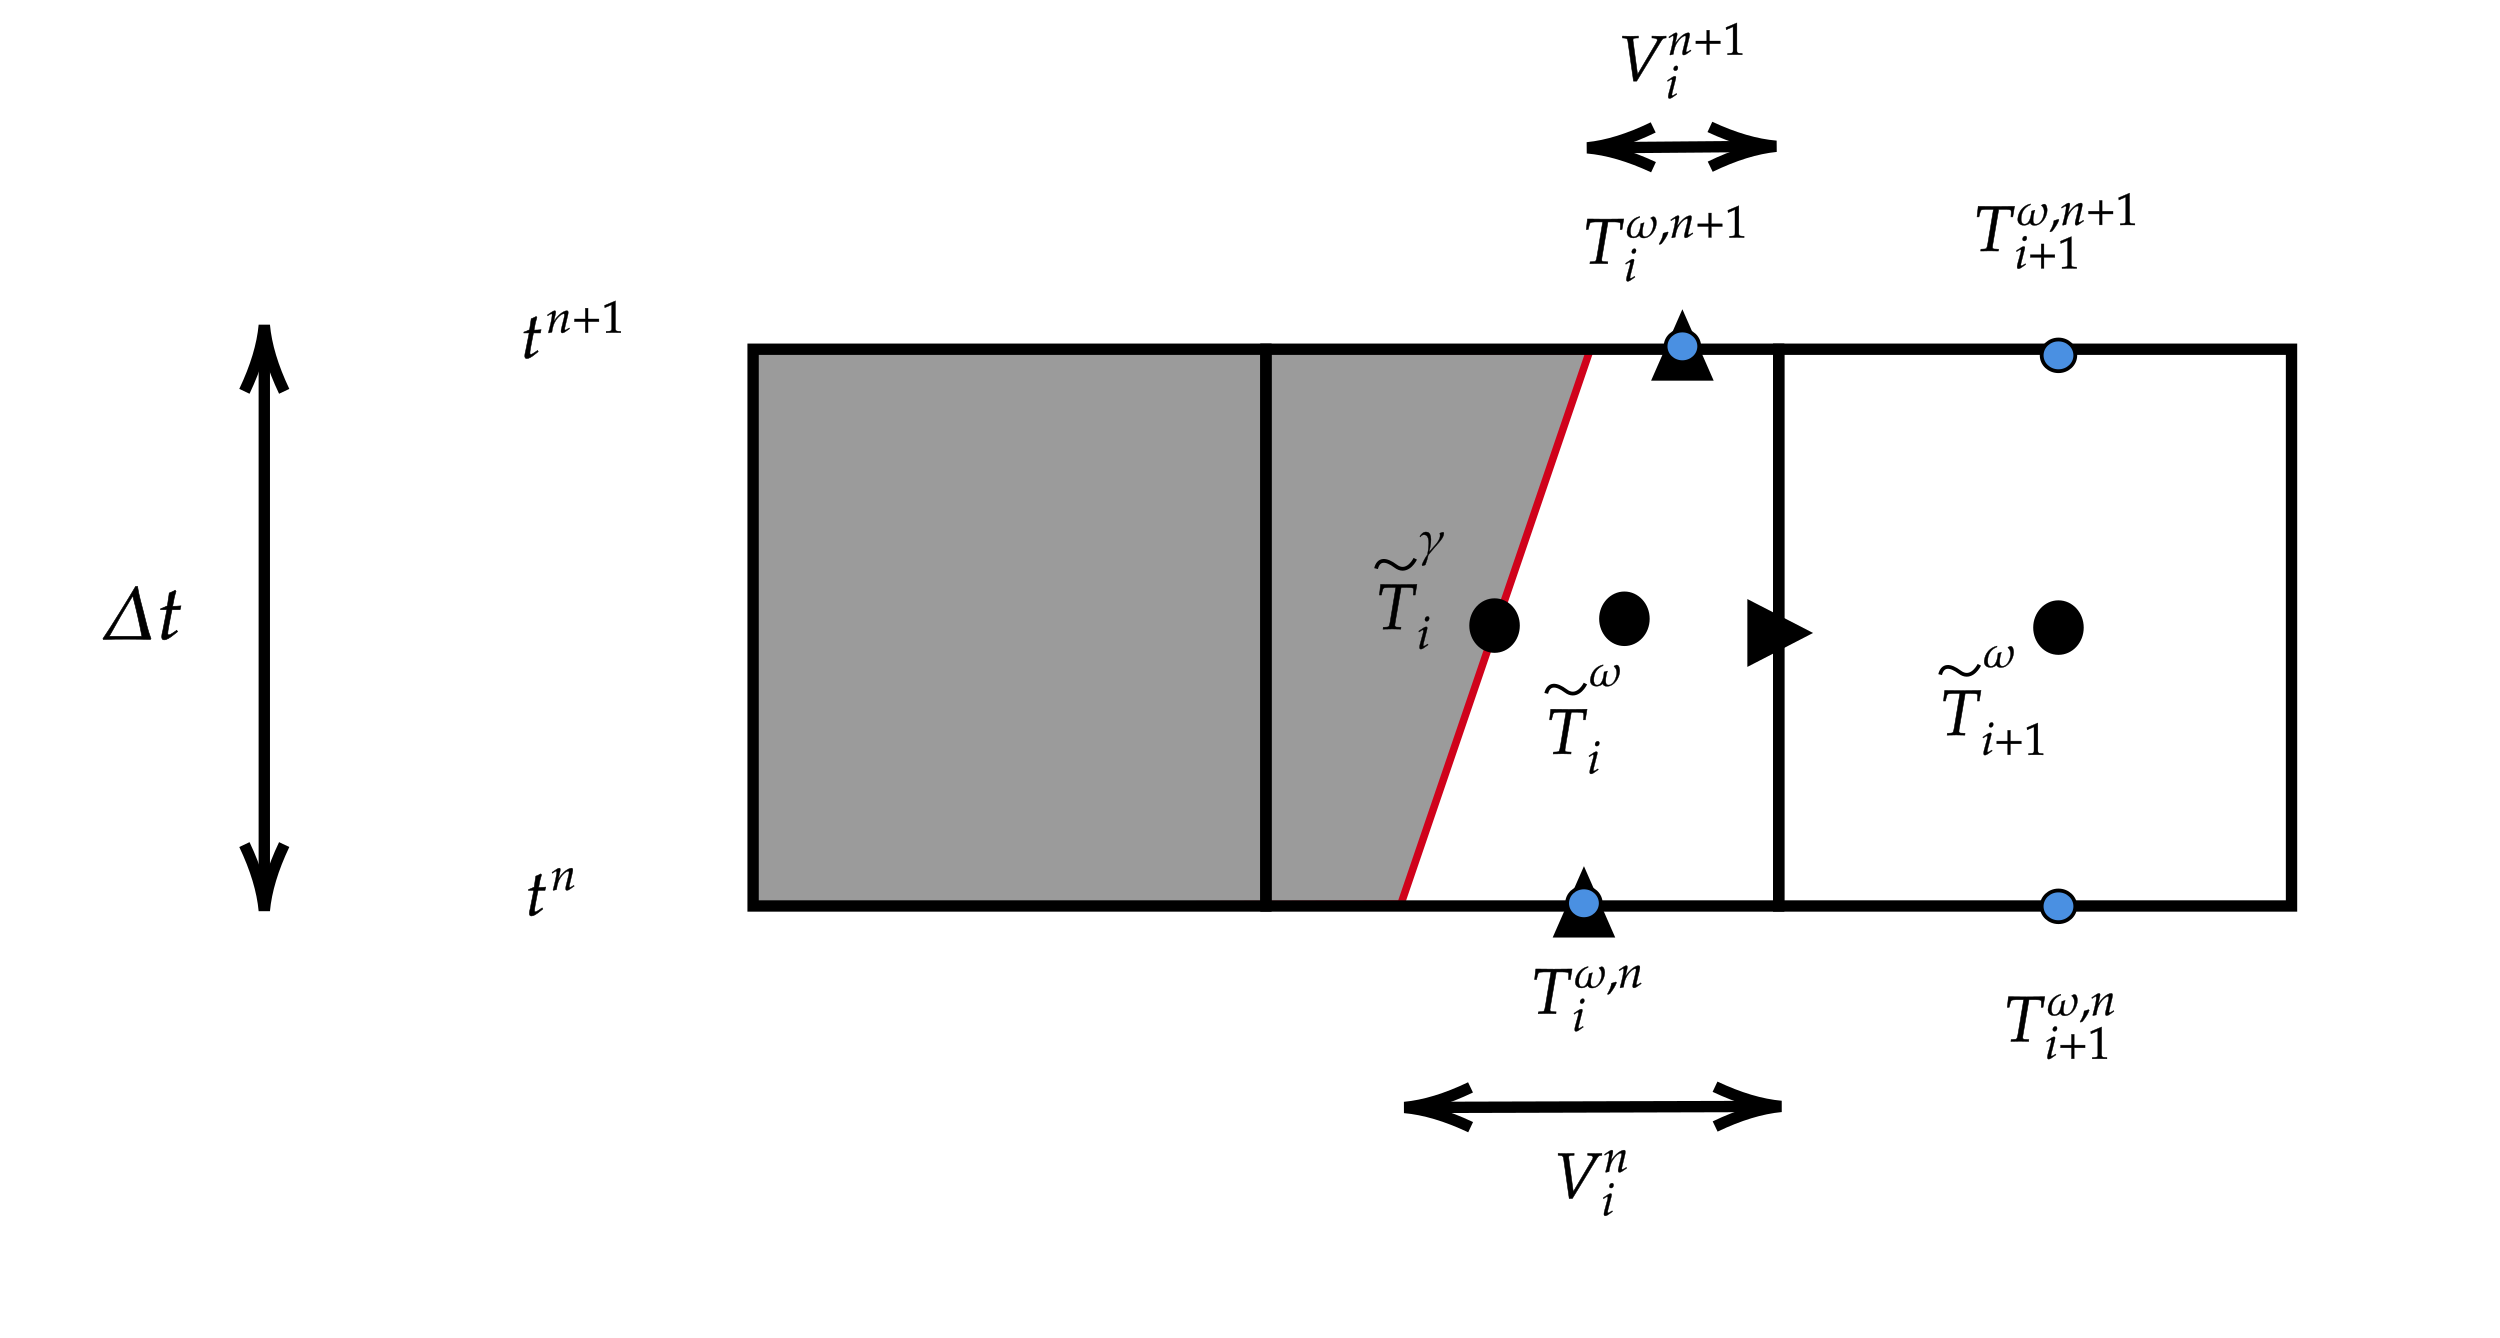 ﻿<svg xmlns="http://www.w3.org/2000/svg" xmlns:xlink="http://www.w3.org/1999/xlink" x="0" y="0" width="661.1" height="353.767" style="
        width:661.1px;
        height:353.767px;
        background: transparent;
        fill: none;
">
        
        
        <svg xmlns="http://www.w3.org/2000/svg" class="role-diagram-draw-area"><g class="shapes-region" style="stroke: black; fill: none;"><g class="shape"><polygon class="real" points=" 420.39,92.76 370.45,239.1 199.15,239.58 199.15,92.35 316.12,92.57" style="stroke: rgb(208, 2, 27); stroke-width: 2px; fill: rgb(155, 155, 155); fill-opacity: 1; stroke-opacity: 1;"/></g><g class="composite-shape"><path class="real" d=" M334.76,92.35 L470.36,92.35 L470.36,239.58 L334.76,239.58 Z" style="stroke-width: 3px; stroke: rgb(0, 0, 0); fill: none; fill-opacity: 1;"/></g><g class="composite-shape"><path class="real" d=" M470.36,92.35 L605.97,92.35 L605.97,239.58 L470.36,239.58 Z" style="stroke-width: 3px; stroke: rgb(0, 0, 0); fill: none; fill-opacity: 1;"/></g><g class="composite-shape"><path class="real" d=" M199.15,92.35 L334.76,92.35 L334.76,239.58 L199.15,239.58 Z" style="stroke-width: 3px; stroke: rgb(0, 0, 0); fill: none; fill-opacity: 1;"/></g><g class="composite-shape"><path class="real" d=" M539.9,239.67 C539.9,237.36 541.89,235.48 544.34,235.48 C546.8,235.48 548.79,237.36 548.79,239.67 C548.79,241.98 546.8,243.86 544.34,243.86 C541.89,243.86 539.9,241.98 539.9,239.67 Z" style="stroke-width: 1px; stroke: rgb(0, 0, 0); fill: rgb(74, 144, 226); fill-opacity: 1;"/></g><g class="composite-shape"><path class="real" d=" M539.9,93.97 C539.9,91.66 541.89,89.78 544.34,89.78 C546.8,89.78 548.79,91.66 548.79,93.97 C548.79,96.29 546.8,98.16 544.34,98.16 C541.89,98.16 539.9,96.29 539.9,93.97 Z" style="stroke-width: 1px; stroke: rgb(0, 0, 0); fill: rgb(74, 144, 226); fill-opacity: 1;"/></g><g class="arrow-line"><path class="connection real" stroke-dasharray="" d="  M69.89,89.99 L69.89,236.83" style="stroke: rgb(0, 0, 0); stroke-width: 3px; fill: none; fill-opacity: 1;"/><g stroke="#000" transform="matrix(-1.8369701987210297e-16,-1,1,-1.8369701987210297e-16,69.892,240.83)" style="stroke: rgb(0, 0, 0); stroke-width: 3px;"><path d=" M17.49,-5.26 Q7.94,-0.72 0,0 Q7.94,0.72 17.49,5.26"/></g><g stroke="#000" transform="matrix(6.123233995736766e-17,1,-1,6.123233995736766e-17,69.892,85.993)" style="stroke: rgb(0, 0, 0); stroke-width: 3px;"><path d=" M17.49,-5.26 Q7.94,-0.72 0,0 Q7.94,0.72 17.49,5.26"/></g></g><g class="arrow-line"><path class="connection real" stroke-dasharray="" d="  M375.39,292.85 L467.03,292.59" style="stroke: rgb(0, 0, 0); stroke-width: 3px; fill: none; fill-opacity: 1;"/><g stroke="#000" transform="matrix(-1,0.003,-0.003,-1,471.028,292.579)" style="stroke: rgb(0, 0, 0); stroke-width: 3px;"><path d=" M17.49,-5.26 Q7.94,-0.72 0,0 Q7.94,0.72 17.49,5.26"/></g><g stroke="#000" transform="matrix(1,-0.003,0.003,1,371.389,292.861)" style="stroke: rgb(0, 0, 0); stroke-width: 3px;"><path d=" M17.49,-5.26 Q7.94,-0.72 0,0 Q7.94,0.72 17.49,5.26"/></g></g><g class="composite-shape"><path class="real" d=" M423.38,163.63 C423.38,159.93 426.15,156.92 429.56,156.92 C432.97,156.92 435.74,159.93 435.74,163.63 C435.74,167.34 432.97,170.34 429.56,170.34 C426.15,170.34 423.38,167.34 423.38,163.63 Z" style="stroke-width: 1px; stroke: rgb(0, 0, 0); fill: rgb(0, 0, 0); fill-opacity: 1;"/></g><g class="composite-shape"><path class="real" d=" M538.16,165.96 C538.16,162.26 540.93,159.25 544.34,159.25 C547.76,159.25 550.52,162.26 550.52,165.96 C550.52,169.67 547.76,172.67 544.34,172.67 C540.93,172.67 538.16,169.67 538.16,165.96 Z" style="stroke-width: 1px; stroke: rgb(0, 0, 0); fill: rgb(0, 0, 0); fill-opacity: 1;"/></g><g class="composite-shape"><path class="real" d=" M478.36,167.38 L462.57,175.54 L462.57,159.23 Z" style="stroke-width: 1px; stroke: rgb(0, 0, 0); fill: rgb(0, 0, 0); fill-opacity: 1;"/></g><g class="composite-shape"><path class="real" d=" M418.86,230.29 L426.37,247.43 L411.35,247.43 Z" style="stroke-width: 1px; stroke: rgb(0, 0, 0); fill: rgb(0, 0, 0); fill-opacity: 1;"/></g><g class="composite-shape"><path class="real" d=" M444.89,83.02 L452.4,100.16 L437.38,100.16 Z" style="stroke-width: 1px; stroke: rgb(0, 0, 0); fill: rgb(0, 0, 0); fill-opacity: 1;"/></g><g class="composite-shape"><path class="real" d=" M414.41,238.86 C414.41,236.55 416.4,234.67 418.86,234.67 C421.31,234.67 423.3,236.55 423.3,238.86 C423.3,241.17 421.31,243.05 418.86,243.05 C416.4,243.05 414.41,241.17 414.41,238.86 Z" style="stroke-width: 1px; stroke: rgb(0, 0, 0); fill: rgb(74, 144, 226); fill-opacity: 1;"/></g><g class="composite-shape"><path class="real" d=" M440.45,91.59 C440.45,89.28 442.44,87.4 444.89,87.4 C447.35,87.4 449.34,89.28 449.34,91.59 C449.34,93.91 447.35,95.78 444.89,95.78 C442.44,95.78 440.45,93.91 440.45,91.59 Z" style="stroke-width: 1px; stroke: rgb(0, 0, 0); fill: rgb(74, 144, 226); fill-opacity: 1;"/></g><g class="composite-shape"><path class="real" d=" M389.04,165.43 C389.04,161.72 391.81,158.72 395.22,158.72 C398.64,158.72 401.4,161.72 401.4,165.43 C401.4,169.13 398.64,172.14 395.22,172.14 C391.81,172.14 389.04,169.13 389.04,165.43 Z" style="stroke-width: 1px; stroke: rgb(0, 0, 0); fill: rgb(0, 0, 0); fill-opacity: 1;"/></g><g class="arrow-line"><path class="connection real" stroke-dasharray="" d="  M423.72,39.06 L465.69,38.72" style="stroke: rgb(0, 0, 0); stroke-width: 3px; fill: none; fill-opacity: 1;"/><g stroke="#000" transform="matrix(-1,0.008,-0.008,-1,469.695,38.683)" style="stroke: rgb(0, 0, 0); stroke-width: 3px;"><path d=" M17.49,-5.26 Q7.94,-0.72 0,0 Q7.94,0.72 17.49,5.26"/></g><g stroke="#000" transform="matrix(1,-0.008,0.008,1,419.722,39.094)" style="stroke: rgb(0, 0, 0); stroke-width: 3px;"><path d=" M17.49,-5.26 Q7.94,-0.72 0,0 Q7.94,0.72 17.49,5.26"/></g></g><g/></g><g/><g/><g/></svg>
        <svg xmlns="http://www.w3.org/2000/svg" xmlns:xlink="http://www.w3.org/1999/xlink" width="660" height="352.667" style="width:660px;height:352.667px;font-family:Asana-Math, Asana;background:transparent;"><g><g><g><g transform="matrix(1,0,0,1,139.033,242.067)"><path transform="matrix(0.017,0,0,-0.017,0,0)" d="M125 390L69 107C68 99 56 61 56 31C56 6 67 -9 86 -9C121 -9 156 11 234 74L265 99L255 117L210 86C181 66 161 56 150 56C141 56 136 64 136 76C136 102 150 183 179 328L192 390L299 390L310 440C272 436 238 434 200 434C216 528 227 577 245 631L234 646C214 634 187 622 156 610L131 440C87 419 61 408 43 403L41 390Z" stroke="rgb(0,0,0)" stroke-opacity="1" stroke-width="8" fill="rgb(0,0,0)" fill-opacity="1"></path></g></g><g><g><g><g><g transform="matrix(1,0,0,1,145.683,235.35)"><path transform="matrix(0.012,0,0,-0.012,0,0)" d="M24 388L31 368L63 389C100 412 103 414 110 414C121 414 128 404 128 389C128 338 87 145 46 2L53 -9C78 -2 101 4 123 8C142 134 163 199 209 268C263 352 338 414 383 414C394 414 400 405 400 390C400 372 397 351 389 319L337 107C328 70 324 47 324 31C324 6 335 -9 354 -9C380 -9 416 12 514 85L504 103L478 86C449 67 427 56 417 56C410 56 404 65 404 76C404 81 405 92 406 96L472 372C479 401 483 429 483 446C483 469 472 482 452 482C410 482 341 444 282 389C244 354 216 320 164 247L202 408C206 426 208 438 208 449C208 470 200 482 185 482C164 482 125 460 52 408Z" stroke="rgb(0,0,0)" stroke-opacity="1" stroke-width="8" fill="rgb(0,0,0)" fill-opacity="1"></path></g></g></g></g></g></g></g><g><g><g><g transform="matrix(1,0,0,1,137.817,94.667)"><path transform="matrix(0.017,0,0,-0.017,0,0)" d="M125 390L69 107C68 99 56 61 56 31C56 6 67 -9 86 -9C121 -9 156 11 234 74L265 99L255 117L210 86C181 66 161 56 150 56C141 56 136 64 136 76C136 102 150 183 179 328L192 390L299 390L310 440C272 436 238 434 200 434C216 528 227 577 245 631L234 646C214 634 187 622 156 610L131 440C87 419 61 408 43 403L41 390Z" stroke="rgb(0,0,0)" stroke-opacity="1" stroke-width="8" fill="rgb(0,0,0)" fill-opacity="1"></path></g></g><g><g><g><g><g transform="matrix(1,0,0,1,144.467,87.95)"><path transform="matrix(0.012,0,0,-0.012,0,0)" d="M24 388L31 368L63 389C100 412 103 414 110 414C121 414 128 404 128 389C128 338 87 145 46 2L53 -9C78 -2 101 4 123 8C142 134 163 199 209 268C263 352 338 414 383 414C394 414 400 405 400 390C400 372 397 351 389 319L337 107C328 70 324 47 324 31C324 6 335 -9 354 -9C380 -9 416 12 514 85L504 103L478 86C449 67 427 56 417 56C410 56 404 65 404 76C404 81 405 92 406 96L472 372C479 401 483 429 483 446C483 469 472 482 452 482C410 482 341 444 282 389C244 354 216 320 164 247L202 408C206 426 208 438 208 449C208 470 200 482 185 482C164 482 125 460 52 408ZM1159 241L1159 300L919 300L919 538L860 538L860 300L620 300L620 241L860 241L860 0L919 0L919 241ZM1641 -3L1641 27L1589 30C1534 33 1524 44 1524 96L1524 700L1283 598L1290 548L1440 614L1440 96C1440 44 1429 33 1375 30L1319 27L1319 -3C1473 0 1473 0 1484 0C1515 0 1625 -3 1641 -3Z" stroke="rgb(0,0,0)" stroke-opacity="1" stroke-width="8" fill="rgb(0,0,0)" fill-opacity="1"></path></g></g></g></g></g></g></g><g><g><g><g transform="matrix(1,0,0,1,27.883,169.017)"><path transform="matrix(0.02,0,0,-0.02,0,0)" d="M-33 6L-28 -4C79 0 185 0 292 0C393 0 494 -1 594 -4L602 6C560 116 534 238 504 354C475 466 442 580 424 697L399 697C336 587 53 127 -33 6ZM482 37L50 37C148 215 249 389 356 564L363 564C408 391 449 215 482 37ZM813 390L757 107C756 99 744 61 744 31C744 6 755 -9 774 -9C809 -9 844 11 922 74L953 99L943 117L898 86C869 66 849 56 838 56C829 56 824 64 824 76C824 102 838 183 867 328L880 390L987 390L998 440C960 436 926 434 888 434C904 528 915 577 933 631L922 646C902 634 875 622 844 610L819 440C775 419 749 408 731 403L729 390Z" stroke="rgb(0,0,0)" stroke-opacity="1" stroke-width="8" fill="rgb(0,0,0)" fill-opacity="1"></path></g></g></g></g><g><g><g><g transform="matrix(1,0,0,1,410.767,316.783)"><path transform="matrix(0.017,0,0,-0.017,0,0)" d="M310 96L239 624C237 646 241 661 281 662L323 664L323 692L282 691C245 690 217 689 199 689C181 689 153 690 116 691L75 692L75 664L100 662C144 659 152 651 159 614L247 -8L296 -8L674 611C699 651 707 658 736 662L754 664L754 692L724 691C697 690 674 689 658 689C648 689 621 690 580 691L534 692L534 664L560 662C598 659 617 649 617 630C617 619 613 608 601 588Z" stroke="rgb(0,0,0)" stroke-opacity="1" stroke-width="8" fill="rgb(0,0,0)" fill-opacity="1"></path></g></g><g><g><g><g><g transform="matrix(1,0,0,1,424.017,309.917)"><path transform="matrix(0.012,0,0,-0.012,0,0)" d="M24 388L31 368L63 389C100 412 103 414 110 414C121 414 128 404 128 389C128 338 87 145 46 2L53 -9C78 -2 101 4 123 8C142 134 163 199 209 268C263 352 338 414 383 414C394 414 400 405 400 390C400 372 397 351 389 319L337 107C328 70 324 47 324 31C324 6 335 -9 354 -9C380 -9 416 12 514 85L504 103L478 86C449 67 427 56 417 56C410 56 404 65 404 76C404 81 405 92 406 96L472 372C479 401 483 429 483 446C483 469 472 482 452 482C410 482 341 444 282 389C244 354 216 320 164 247L202 408C206 426 208 438 208 449C208 470 200 482 185 482C164 482 125 460 52 408Z" stroke="rgb(0,0,0)" stroke-opacity="1" stroke-width="8" fill="rgb(0,0,0)" fill-opacity="1"></path></g></g></g></g><g><g><g><g transform="matrix(1,0,0,1,423.533,321.417)"><path transform="matrix(0.012,0,0,-0.012,0,0)" d="M34 388L41 368L73 389C110 412 113 414 120 414C130 414 138 404 138 391C138 384 134 361 130 347L64 107C56 76 51 49 51 30C51 6 62 -9 81 -9C107 -9 143 12 241 85L231 103L205 86C176 67 153 56 144 56C137 56 131 66 131 76C131 86 133 95 138 116L215 420C219 437 221 448 221 456C221 473 212 482 196 482C174 482 137 461 62 408ZM228 712C199 712 170 679 170 645C170 620 185 604 209 604C240 604 264 633 264 671C264 695 249 712 228 712Z" stroke="rgb(0,0,0)" stroke-opacity="1" stroke-width="8" fill="rgb(0,0,0)" fill-opacity="1"></path></g></g></g></g></g></g></g><g><g><g><g><g><g><g transform="matrix(1,0,0,1,408.883,199.317)"><path transform="matrix(0.017,0,0,-0.017,0,0)" d="M390 646L463 646C541 646 577 641 580 629C583 621 585 602 584 592L580 528L608 528L635 692L544 691C456 690 388 689 353 689C316 689 252 690 166 691L71 692L53 528L82 528L97 588C102 610 109 626 115 633C121 640 159 646 196 646L308 646L222 125C206 34 204 31 164 28L113 25L109 -3L166 -2C206 -1 235 0 251 0C270 0 301 -1 340 -2L384 -3L387 25L328 28C302 29 292 37 292 58C292 67 293 74 296 93Z" stroke="rgb(0,0,0)" stroke-opacity="1" stroke-width="8" fill="rgb(0,0,0)" fill-opacity="1"></path></g></g></g></g><svg x="408.883" overflow="visible" y="175.3" height="9" width="10.367"><path d="M0.00,8.06 C 0.65 5.46, 2.59 5.46, 5.18 7.41  S 9.72 6.76, 10.37 5.46" style="fill:none;fill-opacity:1;stroke-width:1px;stroke:rgb(0,0,0);stroke-opacity:1;"></path></svg></g><g><g><g><g><g transform="matrix(1,0,0,1,420.25,181.35)"><path transform="matrix(0.012,0,0,-0.012,0,0)" d="M394 -12C554 -12 671 181 673 325C674 363 660 458 607 458C592 458 562 441 548 434L548 423C593 392 607 338 606 284C605 189 542 17 425 17C366 17 362 73 363 119C365 185 380 261 403 324L393 324C372 317 350 309 328 304C323 217 294 16 174 16C111 16 100 81 100 129C102 278 168 388 306 443L306 463C152 428 40 300 25 137C9 -29 213 -49 295 47C316 3 344 -12 394 -12Z" stroke="rgb(0,0,0)" stroke-opacity="1" stroke-width="8" fill="rgb(0,0,0)" fill-opacity="1"></path></g></g></g></g><g><g><g><g transform="matrix(1,0,0,1,419.767,204.55)"><path transform="matrix(0.012,0,0,-0.012,0,0)" d="M34 388L41 368L73 389C110 412 113 414 120 414C130 414 138 404 138 391C138 384 134 361 130 347L64 107C56 76 51 49 51 30C51 6 62 -9 81 -9C107 -9 143 12 241 85L231 103L205 86C176 67 153 56 144 56C137 56 131 66 131 76C131 86 133 95 138 116L215 420C219 437 221 448 221 456C221 473 212 482 196 482C174 482 137 461 62 408ZM228 712C199 712 170 679 170 645C170 620 185 604 209 604C240 604 264 633 264 671C264 695 249 712 228 712Z" stroke="rgb(0,0,0)" stroke-opacity="1" stroke-width="8" fill="rgb(0,0,0)" fill-opacity="1"></path></g></g></g></g></g></g></g><g><g><g><g><g><g><g transform="matrix(1,0,0,1,513.05,194.35)"><path transform="matrix(0.017,0,0,-0.017,0,0)" d="M390 646L463 646C541 646 577 641 580 629C583 621 585 602 584 592L580 528L608 528L635 692L544 691C456 690 388 689 353 689C316 689 252 690 166 691L71 692L53 528L82 528L97 588C102 610 109 626 115 633C121 640 159 646 196 646L308 646L222 125C206 34 204 31 164 28L113 25L109 -3L166 -2C206 -1 235 0 251 0C270 0 301 -1 340 -2L384 -3L387 25L328 28C302 29 292 37 292 58C292 67 293 74 296 93Z" stroke="rgb(0,0,0)" stroke-opacity="1" stroke-width="8" fill="rgb(0,0,0)" fill-opacity="1"></path></g></g></g></g><svg x="513.05" overflow="visible" y="170.333" height="9" width="10.367"><path d="M0.00,8.06 C 0.65 5.46, 2.59 5.46, 5.18 7.41  S 9.72 6.76, 10.37 5.46" style="fill:none;fill-opacity:1;stroke-width:1px;stroke:rgb(0,0,0);stroke-opacity:1;"></path></svg></g><g><g><g><g><g transform="matrix(1,0,0,1,524.417,176.383)"><path transform="matrix(0.012,0,0,-0.012,0,0)" d="M394 -12C554 -12 671 181 673 325C674 363 660 458 607 458C592 458 562 441 548 434L548 423C593 392 607 338 606 284C605 189 542 17 425 17C366 17 362 73 363 119C365 185 380 261 403 324L393 324C372 317 350 309 328 304C323 217 294 16 174 16C111 16 100 81 100 129C102 278 168 388 306 443L306 463C152 428 40 300 25 137C9 -29 213 -49 295 47C316 3 344 -12 394 -12Z" stroke="rgb(0,0,0)" stroke-opacity="1" stroke-width="8" fill="rgb(0,0,0)" fill-opacity="1"></path></g></g></g></g><g><g><g><g transform="matrix(1,0,0,1,523.933,199.583)"><path transform="matrix(0.012,0,0,-0.012,0,0)" d="M34 388L41 368L73 389C110 412 113 414 120 414C130 414 138 404 138 391C138 384 134 361 130 347L64 107C56 76 51 49 51 30C51 6 62 -9 81 -9C107 -9 143 12 241 85L231 103L205 86C176 67 153 56 144 56C137 56 131 66 131 76C131 86 133 95 138 116L215 420C219 437 221 448 221 456C221 473 212 482 196 482C174 482 137 461 62 408ZM228 712C199 712 170 679 170 645C170 620 185 604 209 604C240 604 264 633 264 671C264 695 249 712 228 712ZM881 241L881 300L641 300L641 538L582 538L582 300L342 300L342 241L582 241L582 0L641 0L641 241ZM1363 -3L1363 27L1311 30C1256 33 1246 44 1246 96L1246 700L1005 598L1012 548L1162 614L1162 96C1162 44 1151 33 1097 30L1041 27L1041 -3C1195 0 1195 0 1206 0C1237 0 1347 -3 1363 -3Z" stroke="rgb(0,0,0)" stroke-opacity="1" stroke-width="8" fill="rgb(0,0,0)" fill-opacity="1"></path></g></g></g></g></g></g></g><g><g><g><g transform="matrix(1,0,0,1,418.583,69.667)"><path transform="matrix(0.017,0,0,-0.017,0,0)" d="M390 646L463 646C541 646 577 641 580 629C583 621 585 602 584 592L580 528L608 528L635 692L544 691C456 690 388 689 353 689C316 689 252 690 166 691L71 692L53 528L82 528L97 588C102 610 109 626 115 633C121 640 159 646 196 646L308 646L222 125C206 34 204 31 164 28L113 25L109 -3L166 -2C206 -1 235 0 251 0C270 0 301 -1 340 -2L384 -3L387 25L328 28C302 29 292 37 292 58C292 67 293 74 296 93Z" stroke="rgb(0,0,0)" stroke-opacity="1" stroke-width="8" fill="rgb(0,0,0)" fill-opacity="1"></path></g></g><g><g><g><g><g transform="matrix(1,0,0,1,429.95,62.8)"><path transform="matrix(0.012,0,0,-0.012,0,0)" d="M394 -12C554 -12 671 181 673 325C674 363 660 458 607 458C592 458 562 441 548 434L548 423C593 392 607 338 606 284C605 189 542 17 425 17C366 17 362 73 363 119C365 185 380 261 403 324L393 324C372 317 350 309 328 304C323 217 294 16 174 16C111 16 100 81 100 129C102 278 168 388 306 443L306 463C152 428 40 300 25 137C9 -29 213 -49 295 47C316 3 344 -12 394 -12ZM919 123C892 114 874 108 821 93C814 17 789 -48 731 -144L745 -155L786 -136C867 -31 905 32 933 109ZM988 388L995 368L1027 389C1064 412 1067 414 1074 414C1085 414 1092 404 1092 389C1092 338 1051 145 1010 2L1017 -9C1042 -2 1065 4 1087 8C1106 134 1127 199 1173 268C1227 352 1302 414 1347 414C1358 414 1364 405 1364 390C1364 372 1361 351 1353 319L1301 107C1292 70 1288 47 1288 31C1288 6 1299 -9 1318 -9C1344 -9 1380 12 1478 85L1468 103L1442 86C1413 67 1391 56 1381 56C1374 56 1368 65 1368 76C1368 81 1369 92 1370 96L1436 372C1443 401 1447 429 1447 446C1447 469 1436 482 1416 482C1374 482 1305 444 1246 389C1208 354 1180 320 1128 247L1166 408C1170 426 1172 438 1172 449C1172 470 1164 482 1149 482C1128 482 1089 460 1016 408ZM2123 241L2123 300L1883 300L1883 538L1824 538L1824 300L1584 300L1584 241L1824 241L1824 0L1883 0L1883 241ZM2605 -3L2605 27L2553 30C2498 33 2488 44 2488 96L2488 700L2247 598L2254 548L2404 614L2404 96C2404 44 2393 33 2339 30L2283 27L2283 -3C2437 0 2437 0 2448 0C2479 0 2589 -3 2605 -3Z" stroke="rgb(0,0,0)" stroke-opacity="1" stroke-width="8" fill="rgb(0,0,0)" fill-opacity="1"></path></g></g></g></g><g><g><g><g transform="matrix(1,0,0,1,429.467,74.3)"><path transform="matrix(0.012,0,0,-0.012,0,0)" d="M34 388L41 368L73 389C110 412 113 414 120 414C130 414 138 404 138 391C138 384 134 361 130 347L64 107C56 76 51 49 51 30C51 6 62 -9 81 -9C107 -9 143 12 241 85L231 103L205 86C176 67 153 56 144 56C137 56 131 66 131 76C131 86 133 95 138 116L215 420C219 437 221 448 221 456C221 473 212 482 196 482C174 482 137 461 62 408ZM228 712C199 712 170 679 170 645C170 620 185 604 209 604C240 604 264 633 264 671C264 695 249 712 228 712Z" stroke="rgb(0,0,0)" stroke-opacity="1" stroke-width="8" fill="rgb(0,0,0)" fill-opacity="1"></path></g></g></g></g></g></g></g><g><g><g><g transform="matrix(1,0,0,1,521.917,66.333)"><path transform="matrix(0.017,0,0,-0.017,0,0)" d="M390 646L463 646C541 646 577 641 580 629C583 621 585 602 584 592L580 528L608 528L635 692L544 691C456 690 388 689 353 689C316 689 252 690 166 691L71 692L53 528L82 528L97 588C102 610 109 626 115 633C121 640 159 646 196 646L308 646L222 125C206 34 204 31 164 28L113 25L109 -3L166 -2C206 -1 235 0 251 0C270 0 301 -1 340 -2L384 -3L387 25L328 28C302 29 292 37 292 58C292 67 293 74 296 93Z" stroke="rgb(0,0,0)" stroke-opacity="1" stroke-width="8" fill="rgb(0,0,0)" fill-opacity="1"></path></g></g><g><g><g><g><g transform="matrix(1,0,0,1,533.283,59.467)"><path transform="matrix(0.012,0,0,-0.012,0,0)" d="M394 -12C554 -12 671 181 673 325C674 363 660 458 607 458C592 458 562 441 548 434L548 423C593 392 607 338 606 284C605 189 542 17 425 17C366 17 362 73 363 119C365 185 380 261 403 324L393 324C372 317 350 309 328 304C323 217 294 16 174 16C111 16 100 81 100 129C102 278 168 388 306 443L306 463C152 428 40 300 25 137C9 -29 213 -49 295 47C316 3 344 -12 394 -12ZM919 123C892 114 874 108 821 93C814 17 789 -48 731 -144L745 -155L786 -136C867 -31 905 32 933 109ZM988 388L995 368L1027 389C1064 412 1067 414 1074 414C1085 414 1092 404 1092 389C1092 338 1051 145 1010 2L1017 -9C1042 -2 1065 4 1087 8C1106 134 1127 199 1173 268C1227 352 1302 414 1347 414C1358 414 1364 405 1364 390C1364 372 1361 351 1353 319L1301 107C1292 70 1288 47 1288 31C1288 6 1299 -9 1318 -9C1344 -9 1380 12 1478 85L1468 103L1442 86C1413 67 1391 56 1381 56C1374 56 1368 65 1368 76C1368 81 1369 92 1370 96L1436 372C1443 401 1447 429 1447 446C1447 469 1436 482 1416 482C1374 482 1305 444 1246 389C1208 354 1180 320 1128 247L1166 408C1170 426 1172 438 1172 449C1172 470 1164 482 1149 482C1128 482 1089 460 1016 408ZM2123 241L2123 300L1883 300L1883 538L1824 538L1824 300L1584 300L1584 241L1824 241L1824 0L1883 0L1883 241ZM2605 -3L2605 27L2553 30C2498 33 2488 44 2488 96L2488 700L2247 598L2254 548L2404 614L2404 96C2404 44 2393 33 2339 30L2283 27L2283 -3C2437 0 2437 0 2448 0C2479 0 2589 -3 2605 -3Z" stroke="rgb(0,0,0)" stroke-opacity="1" stroke-width="8" fill="rgb(0,0,0)" fill-opacity="1"></path></g></g></g></g><g><g><g><g transform="matrix(1,0,0,1,532.8,70.967)"><path transform="matrix(0.012,0,0,-0.012,0,0)" d="M34 388L41 368L73 389C110 412 113 414 120 414C130 414 138 404 138 391C138 384 134 361 130 347L64 107C56 76 51 49 51 30C51 6 62 -9 81 -9C107 -9 143 12 241 85L231 103L205 86C176 67 153 56 144 56C137 56 131 66 131 76C131 86 133 95 138 116L215 420C219 437 221 448 221 456C221 473 212 482 196 482C174 482 137 461 62 408ZM228 712C199 712 170 679 170 645C170 620 185 604 209 604C240 604 264 633 264 671C264 695 249 712 228 712ZM881 241L881 300L641 300L641 538L582 538L582 300L342 300L342 241L582 241L582 0L641 0L641 241ZM1363 -3L1363 27L1311 30C1256 33 1246 44 1246 96L1246 700L1005 598L1012 548L1162 614L1162 96C1162 44 1151 33 1097 30L1041 27L1041 -3C1195 0 1195 0 1206 0C1237 0 1347 -3 1363 -3Z" stroke="rgb(0,0,0)" stroke-opacity="1" stroke-width="8" fill="rgb(0,0,0)" fill-opacity="1"></path></g></g></g></g></g></g></g><g><g><g><g transform="matrix(1,0,0,1,404.917,268)"><path transform="matrix(0.017,0,0,-0.017,0,0)" d="M390 646L463 646C541 646 577 641 580 629C583 621 585 602 584 592L580 528L608 528L635 692L544 691C456 690 388 689 353 689C316 689 252 690 166 691L71 692L53 528L82 528L97 588C102 610 109 626 115 633C121 640 159 646 196 646L308 646L222 125C206 34 204 31 164 28L113 25L109 -3L166 -2C206 -1 235 0 251 0C270 0 301 -1 340 -2L384 -3L387 25L328 28C302 29 292 37 292 58C292 67 293 74 296 93Z" stroke="rgb(0,0,0)" stroke-opacity="1" stroke-width="8" fill="rgb(0,0,0)" fill-opacity="1"></path></g></g><g><g><g><g><g transform="matrix(1,0,0,1,416.283,261.133)"><path transform="matrix(0.012,0,0,-0.012,0,0)" d="M394 -12C554 -12 671 181 673 325C674 363 660 458 607 458C592 458 562 441 548 434L548 423C593 392 607 338 606 284C605 189 542 17 425 17C366 17 362 73 363 119C365 185 380 261 403 324L393 324C372 317 350 309 328 304C323 217 294 16 174 16C111 16 100 81 100 129C102 278 168 388 306 443L306 463C152 428 40 300 25 137C9 -29 213 -49 295 47C316 3 344 -12 394 -12ZM919 123C892 114 874 108 821 93C814 17 789 -48 731 -144L745 -155L786 -136C867 -31 905 32 933 109ZM988 388L995 368L1027 389C1064 412 1067 414 1074 414C1085 414 1092 404 1092 389C1092 338 1051 145 1010 2L1017 -9C1042 -2 1065 4 1087 8C1106 134 1127 199 1173 268C1227 352 1302 414 1347 414C1358 414 1364 405 1364 390C1364 372 1361 351 1353 319L1301 107C1292 70 1288 47 1288 31C1288 6 1299 -9 1318 -9C1344 -9 1380 12 1478 85L1468 103L1442 86C1413 67 1391 56 1381 56C1374 56 1368 65 1368 76C1368 81 1369 92 1370 96L1436 372C1443 401 1447 429 1447 446C1447 469 1436 482 1416 482C1374 482 1305 444 1246 389C1208 354 1180 320 1128 247L1166 408C1170 426 1172 438 1172 449C1172 470 1164 482 1149 482C1128 482 1089 460 1016 408Z" stroke="rgb(0,0,0)" stroke-opacity="1" stroke-width="8" fill="rgb(0,0,0)" fill-opacity="1"></path></g></g></g></g><g><g><g><g transform="matrix(1,0,0,1,415.8,272.633)"><path transform="matrix(0.012,0,0,-0.012,0,0)" d="M34 388L41 368L73 389C110 412 113 414 120 414C130 414 138 404 138 391C138 384 134 361 130 347L64 107C56 76 51 49 51 30C51 6 62 -9 81 -9C107 -9 143 12 241 85L231 103L205 86C176 67 153 56 144 56C137 56 131 66 131 76C131 86 133 95 138 116L215 420C219 437 221 448 221 456C221 473 212 482 196 482C174 482 137 461 62 408ZM228 712C199 712 170 679 170 645C170 620 185 604 209 604C240 604 264 633 264 671C264 695 249 712 228 712Z" stroke="rgb(0,0,0)" stroke-opacity="1" stroke-width="8" fill="rgb(0,0,0)" fill-opacity="1"></path></g></g></g></g></g></g></g><g><g><g><g transform="matrix(1,0,0,1,529.917,275.333)"><path transform="matrix(0.017,0,0,-0.017,0,0)" d="M390 646L463 646C541 646 577 641 580 629C583 621 585 602 584 592L580 528L608 528L635 692L544 691C456 690 388 689 353 689C316 689 252 690 166 691L71 692L53 528L82 528L97 588C102 610 109 626 115 633C121 640 159 646 196 646L308 646L222 125C206 34 204 31 164 28L113 25L109 -3L166 -2C206 -1 235 0 251 0C270 0 301 -1 340 -2L384 -3L387 25L328 28C302 29 292 37 292 58C292 67 293 74 296 93Z" stroke="rgb(0,0,0)" stroke-opacity="1" stroke-width="8" fill="rgb(0,0,0)" fill-opacity="1"></path></g></g><g><g><g><g><g transform="matrix(1,0,0,1,541.283,268.467)"><path transform="matrix(0.012,0,0,-0.012,0,0)" d="M394 -12C554 -12 671 181 673 325C674 363 660 458 607 458C592 458 562 441 548 434L548 423C593 392 607 338 606 284C605 189 542 17 425 17C366 17 362 73 363 119C365 185 380 261 403 324L393 324C372 317 350 309 328 304C323 217 294 16 174 16C111 16 100 81 100 129C102 278 168 388 306 443L306 463C152 428 40 300 25 137C9 -29 213 -49 295 47C316 3 344 -12 394 -12ZM919 123C892 114 874 108 821 93C814 17 789 -48 731 -144L745 -155L786 -136C867 -31 905 32 933 109ZM988 388L995 368L1027 389C1064 412 1067 414 1074 414C1085 414 1092 404 1092 389C1092 338 1051 145 1010 2L1017 -9C1042 -2 1065 4 1087 8C1106 134 1127 199 1173 268C1227 352 1302 414 1347 414C1358 414 1364 405 1364 390C1364 372 1361 351 1353 319L1301 107C1292 70 1288 47 1288 31C1288 6 1299 -9 1318 -9C1344 -9 1380 12 1478 85L1468 103L1442 86C1413 67 1391 56 1381 56C1374 56 1368 65 1368 76C1368 81 1369 92 1370 96L1436 372C1443 401 1447 429 1447 446C1447 469 1436 482 1416 482C1374 482 1305 444 1246 389C1208 354 1180 320 1128 247L1166 408C1170 426 1172 438 1172 449C1172 470 1164 482 1149 482C1128 482 1089 460 1016 408Z" stroke="rgb(0,0,0)" stroke-opacity="1" stroke-width="8" fill="rgb(0,0,0)" fill-opacity="1"></path></g></g></g></g><g><g><g><g transform="matrix(1,0,0,1,540.8,279.967)"><path transform="matrix(0.012,0,0,-0.012,0,0)" d="M34 388L41 368L73 389C110 412 113 414 120 414C130 414 138 404 138 391C138 384 134 361 130 347L64 107C56 76 51 49 51 30C51 6 62 -9 81 -9C107 -9 143 12 241 85L231 103L205 86C176 67 153 56 144 56C137 56 131 66 131 76C131 86 133 95 138 116L215 420C219 437 221 448 221 456C221 473 212 482 196 482C174 482 137 461 62 408ZM228 712C199 712 170 679 170 645C170 620 185 604 209 604C240 604 264 633 264 671C264 695 249 712 228 712ZM881 241L881 300L641 300L641 538L582 538L582 300L342 300L342 241L582 241L582 0L641 0L641 241ZM1363 -3L1363 27L1311 30C1256 33 1246 44 1246 96L1246 700L1005 598L1012 548L1162 614L1162 96C1162 44 1151 33 1097 30L1041 27L1041 -3C1195 0 1195 0 1206 0C1237 0 1347 -3 1363 -3Z" stroke="rgb(0,0,0)" stroke-opacity="1" stroke-width="8" fill="rgb(0,0,0)" fill-opacity="1"></path></g></g></g></g></g></g></g><g><g><g><g><g><g><g transform="matrix(1,0,0,1,363.883,166.317)"><path transform="matrix(0.017,0,0,-0.017,0,0)" d="M390 646L463 646C541 646 577 641 580 629C583 621 585 602 584 592L580 528L608 528L635 692L544 691C456 690 388 689 353 689C316 689 252 690 166 691L71 692L53 528L82 528L97 588C102 610 109 626 115 633C121 640 159 646 196 646L308 646L222 125C206 34 204 31 164 28L113 25L109 -3L166 -2C206 -1 235 0 251 0C270 0 301 -1 340 -2L384 -3L387 25L328 28C302 29 292 37 292 58C292 67 293 74 296 93Z" stroke="rgb(0,0,0)" stroke-opacity="1" stroke-width="8" fill="rgb(0,0,0)" fill-opacity="1"></path></g></g></g></g><svg x="363.883" overflow="visible" y="142.3" height="9" width="10.367"><path d="M0.00,8.06 C 0.65 5.46, 2.59 5.46, 5.18 7.41  S 9.72 6.76, 10.37 5.46" style="fill:none;fill-opacity:1;stroke-width:1px;stroke:rgb(0,0,0);stroke-opacity:1;"></path></svg></g><g><g><g><g><g transform="matrix(1,0,0,1,375.25,146.35)"><path transform="matrix(0.012,0,0,-0.012,0,0)" d="M154 473C89 473 51 426 18 377C18 371 27 368 30 365L30 366C54 394 74 412 111 412C206 412 215 290 214 220C212 136 203 53 186 -29C140 -86 92 -181 65 -249C69 -257 74 -265 77 -273C98 -268 119 -260 139 -251C165 -183 189 -106 203 -36C387 199 540 317 547 438C550 493 485 453 459 446L459 435C502 284 287 130 220 19L220 23C302 358 258 473 154 473Z" stroke="rgb(0,0,0)" stroke-opacity="1" stroke-width="8" fill="rgb(0,0,0)" fill-opacity="1"></path></g></g></g></g><g><g><g><g transform="matrix(1,0,0,1,374.767,171.55)"><path transform="matrix(0.012,0,0,-0.012,0,0)" d="M34 388L41 368L73 389C110 412 113 414 120 414C130 414 138 404 138 391C138 384 134 361 130 347L64 107C56 76 51 49 51 30C51 6 62 -9 81 -9C107 -9 143 12 241 85L231 103L205 86C176 67 153 56 144 56C137 56 131 66 131 76C131 86 133 95 138 116L215 420C219 437 221 448 221 456C221 473 212 482 196 482C174 482 137 461 62 408ZM228 712C199 712 170 679 170 645C170 620 185 604 209 604C240 604 264 633 264 671C264 695 249 712 228 712Z" stroke="rgb(0,0,0)" stroke-opacity="1" stroke-width="8" fill="rgb(0,0,0)" fill-opacity="1"></path></g></g></g></g></g></g></g><g><g><g><g transform="matrix(1,0,0,1,427.767,21.317)"><path transform="matrix(0.017,0,0,-0.017,0,0)" d="M310 96L239 624C237 646 241 661 281 662L323 664L323 692L282 691C245 690 217 689 199 689C181 689 153 690 116 691L75 692L75 664L100 662C144 659 152 651 159 614L247 -8L296 -8L674 611C699 651 707 658 736 662L754 664L754 692L724 691C697 690 674 689 658 689C648 689 621 690 580 691L534 692L534 664L560 662C598 659 617 649 617 630C617 619 613 608 601 588Z" stroke="rgb(0,0,0)" stroke-opacity="1" stroke-width="8" fill="rgb(0,0,0)" fill-opacity="1"></path></g></g><g><g><g><g><g transform="matrix(1,0,0,1,441.017,14.45)"><path transform="matrix(0.012,0,0,-0.012,0,0)" d="M24 388L31 368L63 389C100 412 103 414 110 414C121 414 128 404 128 389C128 338 87 145 46 2L53 -9C78 -2 101 4 123 8C142 134 163 199 209 268C263 352 338 414 383 414C394 414 400 405 400 390C400 372 397 351 389 319L337 107C328 70 324 47 324 31C324 6 335 -9 354 -9C380 -9 416 12 514 85L504 103L478 86C449 67 427 56 417 56C410 56 404 65 404 76C404 81 405 92 406 96L472 372C479 401 483 429 483 446C483 469 472 482 452 482C410 482 341 444 282 389C244 354 216 320 164 247L202 408C206 426 208 438 208 449C208 470 200 482 185 482C164 482 125 460 52 408ZM1159 241L1159 300L919 300L919 538L860 538L860 300L620 300L620 241L860 241L860 0L919 0L919 241ZM1641 -3L1641 27L1589 30C1534 33 1524 44 1524 96L1524 700L1283 598L1290 548L1440 614L1440 96C1440 44 1429 33 1375 30L1319 27L1319 -3C1473 0 1473 0 1484 0C1515 0 1625 -3 1641 -3Z" stroke="rgb(0,0,0)" stroke-opacity="1" stroke-width="8" fill="rgb(0,0,0)" fill-opacity="1"></path></g></g></g></g><g><g><g><g transform="matrix(1,0,0,1,440.533,25.95)"><path transform="matrix(0.012,0,0,-0.012,0,0)" d="M34 388L41 368L73 389C110 412 113 414 120 414C130 414 138 404 138 391C138 384 134 361 130 347L64 107C56 76 51 49 51 30C51 6 62 -9 81 -9C107 -9 143 12 241 85L231 103L205 86C176 67 153 56 144 56C137 56 131 66 131 76C131 86 133 95 138 116L215 420C219 437 221 448 221 456C221 473 212 482 196 482C174 482 137 461 62 408ZM228 712C199 712 170 679 170 645C170 620 185 604 209 604C240 604 264 633 264 671C264 695 249 712 228 712Z" stroke="rgb(0,0,0)" stroke-opacity="1" stroke-width="8" fill="rgb(0,0,0)" fill-opacity="1"></path></g></g></g></g></g></g></g></svg>
</svg>
